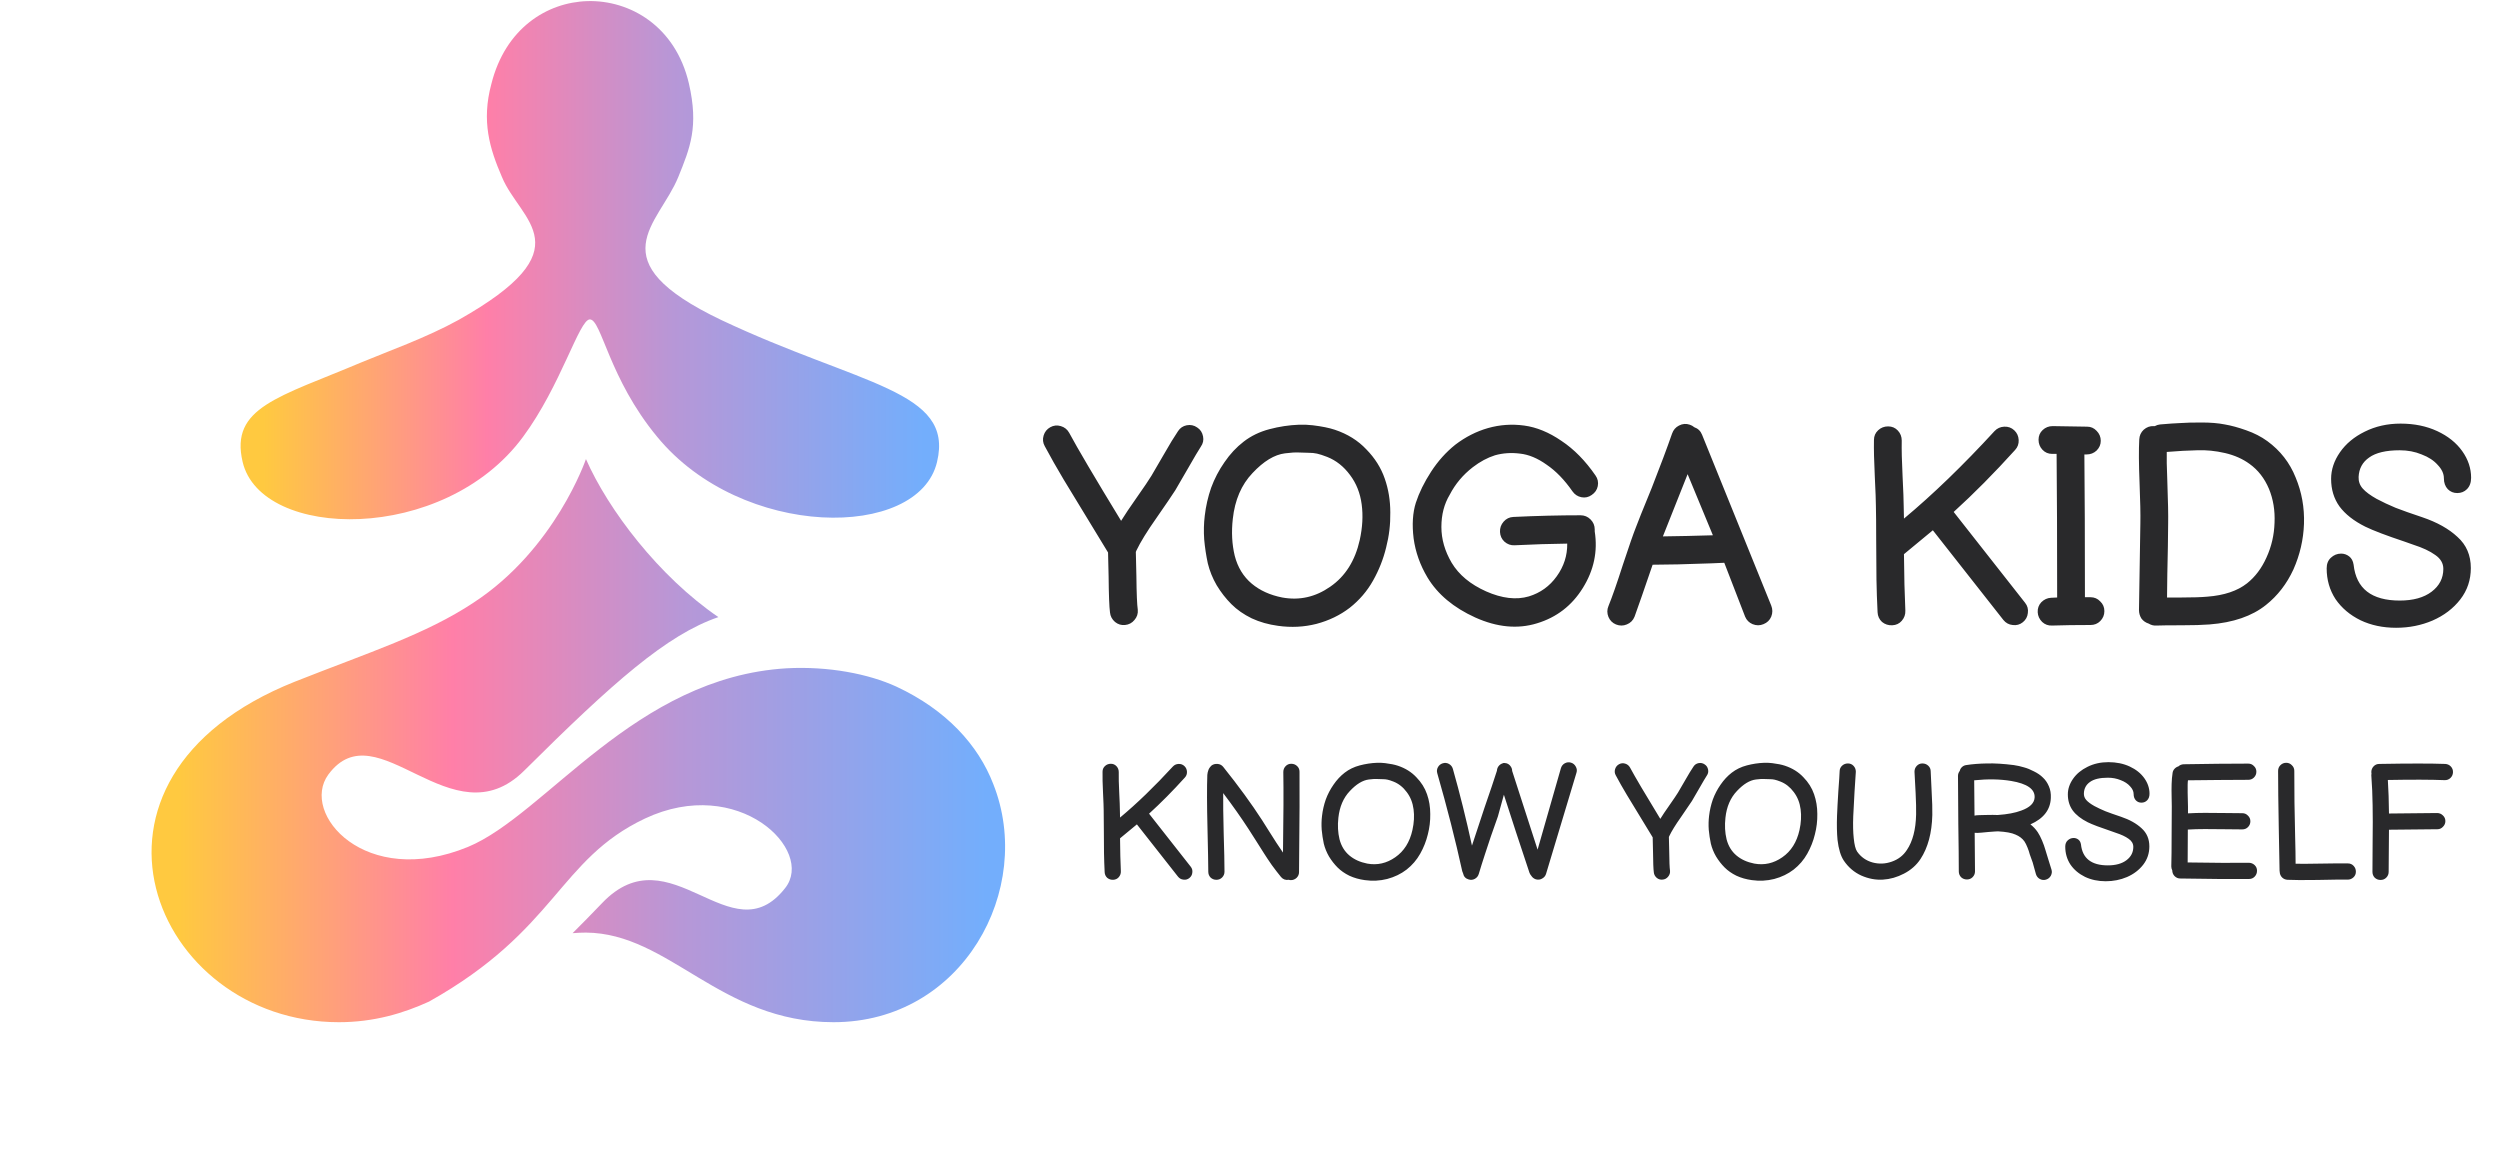 <svg width="108" height="50" viewBox="0 0 108 50" fill="none" xmlns="http://www.w3.org/2000/svg">
<path d="M38.726 29.663C40.889 30.673 42.26 32.188 42.909 33.87C44.712 38.413 41.587 44.159 36.01 44.159C31.106 44.159 28.918 40.313 25.313 40.288C25.12 40.288 24.928 40.297 24.736 40.313C25.12 39.928 25.553 39.495 26.01 39.014C28.966 35.913 31.587 41.346 33.918 38.365C35.217 36.731 31.899 33.462 27.861 35.361C24.111 37.139 24.063 40.168 18.534 43.269C17.428 43.774 16.154 44.159 14.639 44.159C6.611 44.159 2.236 33.63 12.741 29.447C15.962 28.173 18.39 27.404 20.457 26.034C23.991 23.726 25.313 19.832 25.313 19.832C26.274 22.019 28.462 24.904 31.034 26.659C28.798 27.428 26.491 29.471 22.644 33.293C19.519 36.394 16.298 30.601 14.183 33.462C12.957 35.144 15.769 38.413 20.216 36.587C23.582 35.192 27.428 29.255 33.99 28.87C35.793 28.774 37.524 29.111 38.726 29.663Z" fill="url(#paint0_linear_47_4)"/>
<path d="M40.481 19.952C39.688 23.341 32.043 23.317 28.39 18.87C26.298 16.346 25.986 13.798 25.481 13.798C25.024 13.798 24.231 16.659 22.596 18.87C19.183 23.51 11.274 23.341 10.481 19.952C9.928 17.596 12.043 17.163 15.625 15.649C16.779 15.168 18.414 14.591 19.808 13.822C25.313 10.721 22.476 9.567 21.683 7.644C21.154 6.418 20.793 5.24 21.226 3.63C21.827 1.226 23.63 0.096 25.385 0.048C27.212 2.42516e-05 29.183 1.13 29.76 3.606C30.192 5.481 29.808 6.394 29.303 7.644C28.462 9.712 25.769 11.25 31.154 13.822C37.164 16.659 41.226 16.851 40.481 19.952Z" fill="url(#paint1_linear_47_4)"/>
<path d="M47.952 26.46C47.92 26.228 47.9 25.708 47.892 24.9C47.884 24.388 47.876 24.044 47.868 23.868L45.948 20.712C45.652 20.216 45.38 19.736 45.132 19.272C45.052 19.128 45.036 18.976 45.084 18.816C45.132 18.656 45.228 18.536 45.372 18.456C45.516 18.376 45.668 18.36 45.828 18.408C45.988 18.456 46.108 18.552 46.188 18.696C46.548 19.368 47.296 20.636 48.432 22.5C48.584 22.252 48.812 21.912 49.116 21.48C49.42 21.048 49.628 20.74 49.74 20.556C49.796 20.468 49.98 20.152 50.292 19.608C50.524 19.2 50.724 18.872 50.892 18.624C50.98 18.488 51.104 18.404 51.264 18.372C51.432 18.34 51.584 18.372 51.72 18.468C51.856 18.556 51.94 18.684 51.972 18.852C52.004 19.012 51.972 19.16 51.876 19.296C51.772 19.456 51.592 19.76 51.336 20.208L50.772 21.18C50.628 21.404 50.356 21.804 49.956 22.38C49.556 22.948 49.268 23.416 49.092 23.784C49.084 23.808 49.076 23.828 49.068 23.844C49.076 24.02 49.084 24.368 49.092 24.888C49.1 25.64 49.12 26.124 49.152 26.34C49.168 26.508 49.12 26.656 49.008 26.784C48.904 26.912 48.768 26.984 48.6 27C48.44 27.016 48.296 26.972 48.168 26.868C48.04 26.756 47.968 26.62 47.952 26.46ZM55.213 27.036C54.797 26.98 54.417 26.872 54.073 26.712C53.729 26.544 53.437 26.34 53.197 26.1C52.957 25.86 52.745 25.588 52.561 25.284C52.385 24.98 52.257 24.664 52.177 24.336C52.105 24 52.053 23.656 52.021 23.304C51.997 22.952 52.005 22.612 52.045 22.284C52.093 21.868 52.185 21.464 52.321 21.072C52.465 20.68 52.657 20.312 52.897 19.968C53.137 19.616 53.413 19.32 53.725 19.08C54.045 18.832 54.417 18.652 54.841 18.54C55.265 18.428 55.689 18.364 56.113 18.348C56.305 18.34 56.505 18.348 56.713 18.372C57.105 18.42 57.421 18.484 57.661 18.564C58.213 18.748 58.669 19.032 59.029 19.416C59.397 19.792 59.661 20.212 59.821 20.676C59.981 21.132 60.061 21.62 60.061 22.14C60.069 22.652 60.009 23.156 59.881 23.652C59.761 24.148 59.573 24.624 59.317 25.08C59.061 25.536 58.725 25.928 58.309 26.256C57.893 26.576 57.413 26.808 56.869 26.952C56.333 27.088 55.781 27.116 55.213 27.036ZM55.393 25.812C56.137 25.948 56.829 25.792 57.469 25.344C58.117 24.896 58.541 24.224 58.741 23.328C58.861 22.784 58.889 22.272 58.825 21.792C58.761 21.304 58.593 20.88 58.321 20.52C58.049 20.152 57.721 19.892 57.337 19.74C57.153 19.668 57.005 19.62 56.893 19.596C56.789 19.572 56.661 19.56 56.509 19.56C56.389 19.56 56.257 19.556 56.113 19.548C55.961 19.54 55.761 19.552 55.513 19.584C55.057 19.64 54.589 19.924 54.109 20.436C53.629 20.94 53.345 21.6 53.257 22.416C53.193 22.984 53.221 23.516 53.341 24.012C53.469 24.508 53.713 24.908 54.073 25.212C54.425 25.508 54.865 25.708 55.393 25.812ZM66.396 26.928C65.564 27.184 64.676 27.1 63.732 26.676C62.796 26.252 62.108 25.676 61.668 24.948C61.348 24.412 61.148 23.848 61.068 23.256C60.996 22.664 61.028 22.152 61.164 21.72C61.308 21.28 61.528 20.832 61.824 20.376C62.12 19.92 62.468 19.532 62.868 19.212C63.308 18.876 63.78 18.636 64.284 18.492C64.796 18.348 65.316 18.312 65.844 18.384C66.38 18.456 66.916 18.676 67.452 19.044C67.996 19.404 68.488 19.904 68.928 20.544C69.024 20.68 69.056 20.832 69.024 21C68.992 21.16 68.904 21.288 68.76 21.384C68.624 21.48 68.476 21.512 68.316 21.48C68.156 21.448 68.028 21.364 67.932 21.228C67.588 20.732 67.216 20.348 66.816 20.076C66.424 19.796 66.04 19.636 65.664 19.596C65.288 19.548 64.928 19.572 64.584 19.668C64.256 19.772 63.936 19.944 63.624 20.184C63.2 20.512 62.868 20.908 62.628 21.372C62.388 21.772 62.268 22.236 62.268 22.764C62.268 23.292 62.416 23.808 62.712 24.312C63.024 24.832 63.52 25.244 64.2 25.548C64.888 25.852 65.504 25.924 66.048 25.764C66.544 25.612 66.944 25.324 67.248 24.9C67.56 24.468 67.712 23.996 67.704 23.484C67 23.492 66.24 23.516 65.424 23.556C65.264 23.564 65.12 23.512 64.992 23.4C64.872 23.288 64.808 23.148 64.8 22.98C64.792 22.812 64.844 22.664 64.956 22.536C65.068 22.408 65.208 22.34 65.376 22.332C66.392 22.284 67.36 22.26 68.28 22.26C68.448 22.26 68.592 22.32 68.712 22.44C68.832 22.56 68.892 22.704 68.892 22.872V22.956C69.028 23.82 68.856 24.636 68.376 25.404C67.904 26.164 67.244 26.672 66.396 26.928ZM70.613 26.64C70.549 26.8 70.437 26.912 70.277 26.976C70.125 27.04 69.969 27.04 69.809 26.976C69.657 26.912 69.549 26.804 69.485 26.652C69.421 26.492 69.421 26.336 69.485 26.184C69.645 25.792 69.853 25.196 70.109 24.396C70.373 23.596 70.561 23.056 70.673 22.776C70.729 22.616 70.957 22.048 71.357 21.072C71.733 20.112 72.025 19.332 72.233 18.732C72.289 18.572 72.389 18.456 72.533 18.384C72.685 18.304 72.841 18.292 73.001 18.348C73.073 18.372 73.137 18.408 73.193 18.456C73.353 18.512 73.465 18.62 73.529 18.78L76.517 26.16C76.581 26.32 76.581 26.48 76.517 26.64C76.453 26.792 76.341 26.9 76.181 26.964C76.029 27.028 75.873 27.028 75.713 26.964C75.561 26.9 75.453 26.792 75.389 26.64L74.489 24.312C74.161 24.328 73.977 24.336 73.937 24.336C72.857 24.376 72.009 24.396 71.393 24.396C71.033 25.452 70.773 26.2 70.613 26.64ZM71.837 23.172C72.509 23.164 73.229 23.148 73.997 23.124L72.905 20.484L71.837 23.172ZM83.499 22.908L82.251 23.94C82.259 24.876 82.279 25.688 82.311 26.376C82.319 26.544 82.267 26.692 82.155 26.82C82.051 26.94 81.915 27.004 81.747 27.012C81.579 27.02 81.431 26.972 81.303 26.868C81.183 26.756 81.119 26.616 81.111 26.448C81.087 25.968 81.071 25.496 81.063 25.032C81.055 24.456 81.051 23.868 81.051 23.268C81.051 22.668 81.047 22.2 81.039 21.864C81.039 21.656 81.023 21.228 80.991 20.58C80.959 19.924 80.947 19.4 80.955 19.008C80.955 18.84 81.015 18.7 81.135 18.588C81.255 18.476 81.399 18.42 81.567 18.42C81.735 18.42 81.875 18.48 81.987 18.6C82.099 18.72 82.155 18.864 82.155 19.032C82.147 19.416 82.159 19.928 82.191 20.568C82.223 21.208 82.239 21.632 82.239 21.84C82.239 22.016 82.243 22.204 82.251 22.404C83.507 21.356 84.811 20.096 86.163 18.624C86.275 18.504 86.415 18.44 86.583 18.432C86.751 18.424 86.895 18.476 87.015 18.588C87.135 18.7 87.199 18.84 87.207 19.008C87.215 19.176 87.163 19.32 87.051 19.44C86.155 20.432 85.271 21.324 84.399 22.116L87.483 26.04C87.587 26.168 87.627 26.316 87.603 26.484C87.587 26.644 87.515 26.776 87.387 26.88C87.259 26.984 87.111 27.024 86.943 27C86.783 26.984 86.651 26.912 86.547 26.784L83.499 22.908ZM88.653 27.024C88.485 27.032 88.341 26.98 88.221 26.868C88.101 26.748 88.037 26.608 88.029 26.448C88.021 26.28 88.073 26.136 88.185 26.016C88.305 25.896 88.445 25.832 88.605 25.824L88.869 25.812C88.869 23.324 88.861 21.256 88.845 19.608H88.653C88.485 19.608 88.345 19.548 88.233 19.428C88.121 19.308 88.065 19.164 88.065 18.996C88.065 18.828 88.125 18.688 88.245 18.576C88.365 18.464 88.509 18.408 88.677 18.408C89.085 18.416 89.581 18.424 90.165 18.432C90.325 18.432 90.461 18.492 90.573 18.612C90.693 18.732 90.753 18.876 90.753 19.044C90.753 19.204 90.693 19.344 90.573 19.464C90.453 19.576 90.309 19.632 90.141 19.632H90.045C90.061 21.272 90.069 23.328 90.069 25.8H90.309C90.477 25.8 90.617 25.86 90.729 25.98C90.849 26.092 90.909 26.232 90.909 26.4C90.909 26.568 90.849 26.712 90.729 26.832C90.617 26.944 90.477 27 90.309 27C89.693 27 89.141 27.008 88.653 27.024ZM93.16 27.024C93.04 27.032 92.928 27.004 92.824 26.94C92.696 26.9 92.592 26.828 92.512 26.724C92.44 26.612 92.404 26.488 92.404 26.352C92.404 26.096 92.424 24.844 92.464 22.596C92.472 22.228 92.46 21.64 92.428 20.832C92.396 20.04 92.392 19.424 92.416 18.984C92.424 18.816 92.488 18.676 92.608 18.564C92.736 18.452 92.88 18.4 93.04 18.408H93.088C93.16 18.368 93.236 18.344 93.316 18.336C93.684 18.304 93.976 18.284 94.192 18.276C94.408 18.26 94.712 18.252 95.104 18.252C95.496 18.252 95.832 18.28 96.112 18.336C96.392 18.384 96.7 18.468 97.036 18.588C97.38 18.708 97.684 18.864 97.948 19.056C98.508 19.464 98.916 19.988 99.172 20.628C99.436 21.26 99.556 21.928 99.532 22.632C99.508 23.312 99.356 23.968 99.076 24.6C98.788 25.224 98.392 25.736 97.888 26.136C97.288 26.616 96.476 26.896 95.452 26.976C95.148 27 94.748 27.012 94.252 27.012C93.716 27.012 93.352 27.016 93.16 27.024ZM94.252 25.812C94.724 25.812 95.092 25.8 95.356 25.776C96.084 25.72 96.656 25.528 97.072 25.2C97.424 24.92 97.704 24.548 97.912 24.084C98.128 23.612 98.244 23.112 98.26 22.584C98.284 22.056 98.204 21.568 98.02 21.12C97.828 20.664 97.548 20.304 97.18 20.04C96.884 19.824 96.532 19.668 96.124 19.572C95.708 19.476 95.304 19.436 94.912 19.452C94.52 19.46 94.084 19.484 93.604 19.524C93.596 19.756 93.604 20.176 93.628 20.784C93.66 21.656 93.672 22.268 93.664 22.62C93.664 22.86 93.66 23.196 93.652 23.628C93.644 24.052 93.636 24.444 93.628 24.804C93.62 25.164 93.616 25.5 93.616 25.812H94.252ZM103.512 27.12C102.944 27.12 102.432 27.012 101.976 26.796C101.52 26.572 101.16 26.268 100.896 25.884C100.64 25.492 100.512 25.048 100.512 24.552C100.512 24.36 100.572 24.208 100.692 24.096C100.82 23.976 100.968 23.916 101.136 23.916C101.264 23.916 101.38 23.956 101.484 24.036C101.588 24.116 101.652 24.236 101.676 24.396C101.788 25.428 102.452 25.944 103.668 25.944C104.252 25.944 104.712 25.816 105.048 25.56C105.384 25.304 105.552 24.976 105.552 24.576C105.552 24.336 105.436 24.136 105.204 23.976C104.972 23.808 104.656 23.66 104.256 23.532L103.884 23.4C103.092 23.136 102.524 22.92 102.18 22.752C101.684 22.504 101.312 22.212 101.064 21.876C100.824 21.54 100.704 21.144 100.704 20.688C100.704 20.288 100.832 19.904 101.088 19.536C101.344 19.168 101.7 18.872 102.156 18.648C102.62 18.416 103.136 18.3 103.704 18.3C104.296 18.3 104.824 18.408 105.288 18.624C105.752 18.84 106.112 19.128 106.368 19.488C106.624 19.848 106.752 20.232 106.752 20.64C106.752 20.848 106.692 21.012 106.572 21.132C106.46 21.244 106.32 21.3 106.152 21.3C105.992 21.3 105.856 21.244 105.744 21.132C105.632 21.012 105.576 20.856 105.576 20.664C105.576 20.464 105.488 20.272 105.312 20.088C105.144 19.896 104.912 19.744 104.616 19.632C104.328 19.512 104.012 19.452 103.668 19.452C103.076 19.452 102.636 19.556 102.348 19.764C102.06 19.964 101.908 20.244 101.892 20.604C101.884 20.796 101.944 20.964 102.072 21.108C102.2 21.252 102.4 21.4 102.672 21.552C102.928 21.688 103.2 21.816 103.488 21.936C103.776 22.048 104.16 22.184 104.64 22.344C105.28 22.56 105.788 22.844 106.164 23.196C106.548 23.54 106.74 23.988 106.74 24.54C106.74 25.052 106.588 25.504 106.284 25.896C105.98 26.288 105.58 26.592 105.084 26.808C104.596 27.016 104.072 27.12 103.512 27.12Z" fill="#29292B"/>
<path d="M49.114 35.613L48.386 36.215C48.391 36.761 48.402 37.235 48.421 37.636C48.426 37.734 48.395 37.82 48.33 37.895C48.269 37.965 48.19 38.002 48.092 38.007C47.994 38.012 47.908 37.984 47.833 37.923C47.763 37.858 47.726 37.776 47.721 37.678C47.707 37.398 47.698 37.123 47.693 36.852C47.688 36.516 47.686 36.173 47.686 35.823C47.686 35.473 47.684 35.2 47.679 35.004C47.679 34.883 47.67 34.633 47.651 34.255C47.632 33.872 47.625 33.567 47.63 33.338C47.63 33.24 47.665 33.158 47.735 33.093C47.805 33.028 47.889 32.995 47.987 32.995C48.085 32.995 48.167 33.03 48.232 33.1C48.297 33.17 48.33 33.254 48.33 33.352C48.325 33.576 48.332 33.875 48.351 34.248C48.37 34.621 48.379 34.869 48.379 34.99C48.379 35.093 48.381 35.202 48.386 35.319C49.119 34.708 49.879 33.973 50.668 33.114C50.733 33.044 50.815 33.007 50.913 33.002C51.011 32.997 51.095 33.028 51.165 33.093C51.235 33.158 51.272 33.24 51.277 33.338C51.282 33.436 51.251 33.52 51.186 33.59C50.663 34.169 50.148 34.689 49.639 35.151L51.438 37.44C51.499 37.515 51.522 37.601 51.508 37.699C51.499 37.792 51.457 37.869 51.382 37.93C51.307 37.991 51.221 38.014 51.123 38C51.03 37.991 50.953 37.949 50.892 37.874L49.114 35.613ZM55.768 38.021C55.735 38.021 55.705 38.016 55.677 38.007C55.541 38.03 55.429 37.991 55.341 37.888C55.215 37.734 55.082 37.561 54.942 37.37C54.806 37.174 54.694 37.006 54.606 36.866L54.256 36.313L53.934 35.809C53.616 35.319 53.252 34.803 52.842 34.262C52.837 34.654 52.844 35.228 52.863 35.984C52.886 36.74 52.898 37.298 52.898 37.657C52.898 37.755 52.863 37.839 52.793 37.909C52.727 37.974 52.646 38.007 52.548 38.007C52.45 38.007 52.366 37.974 52.296 37.909C52.23 37.839 52.198 37.755 52.198 37.657C52.198 37.377 52.186 36.745 52.163 35.76C52.139 34.771 52.137 34.01 52.156 33.478C52.16 33.408 52.177 33.336 52.205 33.261C52.228 33.196 52.275 33.13 52.345 33.065C52.419 33.014 52.506 32.993 52.604 33.002C52.702 33.011 52.781 33.053 52.842 33.128C53.504 33.954 54.064 34.722 54.522 35.431L54.809 35.886L55.138 36.404L55.425 36.831C55.448 35.277 55.453 34.117 55.439 33.352C55.439 33.254 55.471 33.17 55.537 33.1C55.602 33.03 55.684 32.995 55.782 32.995C55.88 32.995 55.964 33.028 56.034 33.093C56.104 33.158 56.139 33.24 56.139 33.338C56.148 33.921 56.141 35.368 56.118 37.678C56.118 37.771 56.083 37.853 56.013 37.923C55.943 37.988 55.861 38.021 55.768 38.021ZM58.959 38.021C58.717 37.988 58.495 37.925 58.294 37.832C58.094 37.734 57.923 37.615 57.783 37.475C57.643 37.335 57.52 37.176 57.412 36.999C57.31 36.822 57.235 36.637 57.188 36.446C57.146 36.25 57.116 36.049 57.097 35.844C57.083 35.639 57.088 35.44 57.111 35.249C57.139 35.006 57.193 34.771 57.272 34.542C57.356 34.313 57.468 34.099 57.608 33.898C57.748 33.693 57.909 33.52 58.091 33.38C58.278 33.235 58.495 33.13 58.742 33.065C58.99 33 59.237 32.962 59.484 32.953C59.596 32.948 59.713 32.953 59.834 32.967C60.063 32.995 60.247 33.032 60.387 33.079C60.709 33.186 60.975 33.352 61.185 33.576C61.4 33.795 61.554 34.04 61.647 34.311C61.741 34.577 61.787 34.862 61.787 35.165C61.792 35.464 61.757 35.758 61.682 36.047C61.612 36.336 61.503 36.614 61.353 36.88C61.204 37.146 61.008 37.375 60.765 37.566C60.523 37.753 60.243 37.888 59.925 37.972C59.613 38.051 59.291 38.068 58.959 38.021ZM59.064 37.307C59.498 37.386 59.902 37.295 60.275 37.034C60.653 36.773 60.901 36.381 61.017 35.858C61.087 35.541 61.104 35.242 61.066 34.962C61.029 34.677 60.931 34.43 60.772 34.22C60.614 34.005 60.422 33.854 60.198 33.765C60.091 33.723 60.005 33.695 59.939 33.681C59.879 33.667 59.804 33.66 59.715 33.66C59.645 33.66 59.568 33.658 59.484 33.653C59.396 33.648 59.279 33.655 59.134 33.674C58.868 33.707 58.595 33.872 58.315 34.171C58.035 34.465 57.87 34.85 57.818 35.326C57.781 35.657 57.797 35.968 57.867 36.257C57.942 36.546 58.084 36.78 58.294 36.957C58.5 37.13 58.756 37.246 59.064 37.307ZM63.449 37.993C63.314 37.956 63.232 37.867 63.204 37.727C63.19 37.699 63.178 37.669 63.169 37.636C62.875 36.297 62.516 34.887 62.091 33.408C62.063 33.315 62.072 33.226 62.119 33.142C62.166 33.058 62.236 33.002 62.329 32.974C62.422 32.946 62.511 32.955 62.595 33.002C62.679 33.049 62.735 33.119 62.763 33.212C63.062 34.267 63.337 35.373 63.589 36.53L64.135 34.878C64.373 34.192 64.55 33.665 64.667 33.296C64.672 33.221 64.695 33.156 64.737 33.1C64.784 33.039 64.844 32.997 64.919 32.974C64.933 32.965 64.954 32.96 64.982 32.96C65.01 32.96 65.043 32.965 65.08 32.974C65.155 32.997 65.213 33.039 65.255 33.1C65.302 33.161 65.325 33.228 65.325 33.303C65.647 34.292 66.013 35.426 66.424 36.705L67.432 33.184C67.46 33.091 67.516 33.021 67.6 32.974C67.689 32.927 67.778 32.918 67.866 32.946C67.96 32.974 68.029 33.032 68.076 33.121C68.123 33.205 68.132 33.291 68.104 33.38L66.788 37.755C66.76 37.844 66.702 37.911 66.613 37.958C66.529 38.005 66.441 38.014 66.347 37.986C66.263 37.958 66.198 37.907 66.151 37.832C66.118 37.795 66.093 37.753 66.074 37.706C65.659 36.465 65.29 35.34 64.968 34.332L64.709 35.27L64.401 36.145L64.149 36.908C64.046 37.221 63.958 37.503 63.883 37.755C63.855 37.848 63.799 37.918 63.715 37.965C63.631 38.012 63.542 38.021 63.449 37.993ZM71.445 37.685C71.426 37.55 71.414 37.246 71.41 36.775C71.405 36.476 71.4 36.276 71.396 36.173L70.276 34.332C70.103 34.043 69.944 33.763 69.8 33.492C69.753 33.408 69.744 33.319 69.772 33.226C69.8 33.133 69.856 33.063 69.94 33.016C70.024 32.969 70.112 32.96 70.206 32.988C70.299 33.016 70.369 33.072 70.416 33.156C70.626 33.548 71.062 34.288 71.725 35.375C71.813 35.23 71.946 35.032 72.124 34.78C72.301 34.528 72.422 34.348 72.488 34.241C72.52 34.19 72.628 34.005 72.81 33.688C72.945 33.45 73.062 33.259 73.16 33.114C73.211 33.035 73.283 32.986 73.377 32.967C73.475 32.948 73.563 32.967 73.643 33.023C73.722 33.074 73.771 33.149 73.79 33.247C73.808 33.34 73.79 33.427 73.734 33.506C73.673 33.599 73.568 33.777 73.419 34.038L73.09 34.605C73.006 34.736 72.847 34.969 72.614 35.305C72.38 35.636 72.212 35.909 72.11 36.124C72.105 36.138 72.1 36.15 72.096 36.159C72.1 36.262 72.105 36.465 72.11 36.768C72.114 37.207 72.126 37.489 72.145 37.615C72.154 37.713 72.126 37.799 72.061 37.874C72 37.949 71.921 37.991 71.823 38C71.729 38.009 71.645 37.984 71.571 37.923C71.496 37.858 71.454 37.778 71.445 37.685ZM75.68 38.021C75.437 37.988 75.216 37.925 75.015 37.832C74.814 37.734 74.644 37.615 74.504 37.475C74.364 37.335 74.24 37.176 74.133 36.999C74.03 36.822 73.956 36.637 73.909 36.446C73.867 36.25 73.837 36.049 73.818 35.844C73.804 35.639 73.809 35.44 73.832 35.249C73.86 35.006 73.914 34.771 73.993 34.542C74.077 34.313 74.189 34.099 74.329 33.898C74.469 33.693 74.63 33.52 74.812 33.38C74.999 33.235 75.216 33.13 75.463 33.065C75.71 33 75.958 32.962 76.205 32.953C76.317 32.948 76.434 32.953 76.555 32.967C76.784 32.995 76.968 33.032 77.108 33.079C77.43 33.186 77.696 33.352 77.906 33.576C78.121 33.795 78.275 34.04 78.368 34.311C78.461 34.577 78.508 34.862 78.508 35.165C78.513 35.464 78.478 35.758 78.403 36.047C78.333 36.336 78.223 36.614 78.074 36.88C77.925 37.146 77.729 37.375 77.486 37.566C77.243 37.753 76.963 37.888 76.646 37.972C76.333 38.051 76.011 38.068 75.68 38.021ZM75.785 37.307C76.219 37.386 76.623 37.295 76.996 37.034C77.374 36.773 77.621 36.381 77.738 35.858C77.808 35.541 77.824 35.242 77.787 34.962C77.75 34.677 77.652 34.43 77.493 34.22C77.334 34.005 77.143 33.854 76.919 33.765C76.812 33.723 76.725 33.695 76.66 33.681C76.599 33.667 76.525 33.66 76.436 33.66C76.366 33.66 76.289 33.658 76.205 33.653C76.116 33.648 76 33.655 75.855 33.674C75.589 33.707 75.316 33.872 75.036 34.171C74.756 34.465 74.59 34.85 74.539 35.326C74.502 35.657 74.518 35.968 74.588 36.257C74.663 36.546 74.805 36.78 75.015 36.957C75.22 37.13 75.477 37.246 75.785 37.307ZM79.654 37.181C79.519 36.98 79.428 36.682 79.381 36.285C79.353 35.991 79.346 35.643 79.36 35.242C79.37 34.981 79.388 34.628 79.416 34.185C79.449 33.742 79.468 33.455 79.472 33.324C79.472 33.226 79.507 33.144 79.577 33.079C79.647 33.014 79.731 32.981 79.829 32.981C79.927 32.981 80.009 33.016 80.074 33.086C80.139 33.156 80.172 33.24 80.172 33.338C80.168 33.464 80.149 33.751 80.116 34.199C80.088 34.647 80.07 35.002 80.06 35.263C80.046 35.636 80.053 35.951 80.081 36.208C80.109 36.493 80.158 36.686 80.228 36.789C80.391 37.022 80.613 37.179 80.893 37.258C81.173 37.333 81.451 37.321 81.726 37.223C82.006 37.125 82.223 36.957 82.377 36.719C82.629 36.346 82.762 35.835 82.776 35.186C82.781 34.953 82.774 34.645 82.755 34.262C82.727 33.767 82.711 33.459 82.706 33.338C82.706 33.24 82.739 33.156 82.804 33.086C82.87 33.016 82.951 32.981 83.049 32.981C83.147 32.981 83.231 33.014 83.301 33.079C83.371 33.144 83.406 33.226 83.406 33.324C83.411 33.436 83.425 33.735 83.448 34.22C83.472 34.621 83.481 34.95 83.476 35.207C83.457 35.986 83.287 36.621 82.965 37.111C82.788 37.377 82.55 37.587 82.251 37.741C81.957 37.895 81.654 37.981 81.341 38C81.028 38.019 80.718 37.96 80.41 37.825C80.102 37.685 79.85 37.47 79.654 37.181ZM87.812 37.258L87.686 36.908C87.663 36.815 87.63 36.717 87.588 36.614C87.546 36.507 87.502 36.418 87.455 36.348C87.366 36.222 87.238 36.124 87.07 36.054C86.907 35.979 86.655 35.933 86.314 35.914C86.267 35.914 86.221 35.916 86.174 35.921C86.127 35.921 86.034 35.928 85.894 35.942C85.759 35.956 85.661 35.965 85.6 35.97C85.469 35.984 85.371 35.986 85.306 35.977C85.315 36.658 85.32 37.214 85.32 37.643C85.32 37.741 85.285 37.825 85.215 37.895C85.15 37.96 85.068 37.993 84.97 37.993C84.872 37.993 84.788 37.96 84.718 37.895C84.653 37.825 84.62 37.741 84.62 37.643C84.62 37.186 84.613 36.5 84.599 35.585C84.59 34.666 84.585 33.977 84.585 33.52C84.585 33.441 84.611 33.368 84.662 33.303C84.676 33.238 84.709 33.182 84.76 33.135C84.811 33.088 84.872 33.06 84.942 33.051C85.208 33.009 85.507 32.986 85.838 32.981C86.169 32.972 86.554 32.995 86.993 33.051C87.152 33.074 87.299 33.107 87.434 33.149C87.574 33.186 87.719 33.245 87.868 33.324C88.022 33.399 88.15 33.487 88.253 33.59C88.36 33.688 88.447 33.814 88.512 33.968C88.577 34.117 88.605 34.285 88.596 34.472C88.577 34.981 88.283 35.361 87.714 35.613C87.835 35.706 87.94 35.818 88.029 35.949C88.094 36.047 88.157 36.168 88.218 36.313C88.279 36.458 88.325 36.588 88.358 36.705C88.395 36.817 88.44 36.962 88.491 37.139C88.547 37.316 88.591 37.459 88.624 37.566C88.652 37.655 88.643 37.743 88.596 37.832C88.549 37.916 88.479 37.972 88.386 38C88.297 38.028 88.209 38.019 88.12 37.972C88.036 37.925 87.98 37.855 87.952 37.762L87.812 37.258ZM85.383 35.221C85.416 35.216 85.455 35.214 85.502 35.214C85.577 35.209 85.675 35.207 85.796 35.207C86.029 35.202 86.179 35.202 86.244 35.207H86.314C86.72 35.179 87.054 35.116 87.315 35.018C87.693 34.883 87.887 34.691 87.896 34.444C87.91 34.089 87.572 33.854 86.881 33.737C86.405 33.658 85.873 33.648 85.285 33.709C85.285 34.101 85.29 34.61 85.299 35.235L85.383 35.221ZM90.969 38.07C90.637 38.07 90.339 38.007 90.073 37.881C89.807 37.75 89.597 37.573 89.443 37.349C89.293 37.12 89.219 36.861 89.219 36.572C89.219 36.46 89.254 36.371 89.324 36.306C89.398 36.236 89.485 36.201 89.583 36.201C89.657 36.201 89.725 36.224 89.786 36.271C89.846 36.318 89.884 36.388 89.898 36.481C89.963 37.083 90.35 37.384 91.06 37.384C91.4 37.384 91.669 37.309 91.865 37.16C92.061 37.011 92.159 36.819 92.159 36.586C92.159 36.446 92.091 36.329 91.956 36.236C91.82 36.138 91.636 36.052 91.403 35.977L91.186 35.9C90.724 35.746 90.392 35.62 90.192 35.522C89.902 35.377 89.685 35.207 89.541 35.011C89.401 34.815 89.331 34.584 89.331 34.318C89.331 34.085 89.405 33.861 89.555 33.646C89.704 33.431 89.912 33.259 90.178 33.128C90.448 32.993 90.749 32.925 91.081 32.925C91.426 32.925 91.734 32.988 92.005 33.114C92.275 33.24 92.485 33.408 92.635 33.618C92.784 33.828 92.859 34.052 92.859 34.29C92.859 34.411 92.824 34.507 92.754 34.577C92.688 34.642 92.607 34.675 92.509 34.675C92.415 34.675 92.336 34.642 92.271 34.577C92.205 34.507 92.173 34.416 92.173 34.304C92.173 34.187 92.121 34.075 92.019 33.968C91.921 33.856 91.785 33.767 91.613 33.702C91.445 33.632 91.26 33.597 91.06 33.597C90.714 33.597 90.458 33.658 90.29 33.779C90.122 33.896 90.033 34.059 90.024 34.269C90.019 34.381 90.054 34.479 90.129 34.563C90.203 34.647 90.32 34.733 90.479 34.822C90.628 34.901 90.787 34.976 90.955 35.046C91.123 35.111 91.347 35.191 91.627 35.284C92 35.41 92.296 35.576 92.516 35.781C92.74 35.982 92.852 36.243 92.852 36.565C92.852 36.864 92.763 37.127 92.586 37.356C92.408 37.585 92.175 37.762 91.886 37.888C91.601 38.009 91.295 38.07 90.969 38.07ZM97.16 37.972C96.53 37.981 95.538 37.974 94.185 37.951C94.092 37.951 94.01 37.916 93.94 37.846C93.875 37.776 93.842 37.694 93.842 37.601C93.814 37.545 93.8 37.487 93.8 37.426C93.809 37.109 93.814 36.651 93.814 36.054C93.814 35.457 93.816 35.051 93.821 34.836C93.821 34.757 93.819 34.619 93.814 34.423C93.809 34.222 93.809 34.038 93.814 33.87C93.819 33.697 93.833 33.536 93.856 33.387C93.865 33.322 93.893 33.263 93.94 33.212C93.987 33.161 94.043 33.126 94.108 33.107C94.169 33.051 94.243 33.021 94.332 33.016C94.677 33.007 95.17 33 95.809 32.995C96.453 32.99 96.892 32.988 97.125 32.988C97.223 32.988 97.305 33.023 97.37 33.093C97.44 33.158 97.475 33.24 97.475 33.338C97.475 33.436 97.44 33.52 97.37 33.59C97.305 33.655 97.223 33.688 97.125 33.688C96.878 33.688 96.46 33.69 95.872 33.695C95.289 33.7 94.838 33.704 94.521 33.709C94.507 33.774 94.502 33.954 94.507 34.248C94.516 34.537 94.521 34.738 94.521 34.85V35.137C94.75 35.123 94.992 35.116 95.249 35.116C95.51 35.116 95.804 35.118 96.131 35.123C96.462 35.128 96.707 35.13 96.866 35.13C96.964 35.13 97.046 35.165 97.111 35.235C97.181 35.3 97.216 35.382 97.216 35.48C97.216 35.578 97.181 35.662 97.111 35.732C97.046 35.797 96.964 35.83 96.866 35.83C96.703 35.83 96.455 35.828 96.124 35.823C95.797 35.818 95.506 35.816 95.249 35.816C94.992 35.816 94.747 35.823 94.514 35.837C94.514 36.5 94.512 36.973 94.507 37.258C95.646 37.277 96.525 37.281 97.146 37.272C97.244 37.272 97.328 37.305 97.398 37.37C97.468 37.435 97.503 37.517 97.503 37.615C97.503 37.713 97.47 37.797 97.405 37.867C97.34 37.937 97.258 37.972 97.16 37.972ZM100.115 38.014C99.508 38.023 99.077 38.021 98.82 38.007C98.731 38.002 98.654 37.97 98.589 37.909C98.524 37.844 98.489 37.764 98.484 37.671C98.48 37.648 98.477 37.627 98.477 37.608C98.472 37.342 98.461 36.714 98.442 35.725C98.424 34.736 98.414 33.928 98.414 33.303C98.414 33.205 98.447 33.123 98.512 33.058C98.582 32.988 98.666 32.953 98.764 32.953C98.862 32.953 98.944 32.988 99.009 33.058C99.079 33.123 99.114 33.205 99.114 33.303C99.114 33.774 99.117 34.227 99.121 34.661C99.13 35.095 99.14 35.573 99.149 36.096C99.163 36.614 99.17 37.02 99.17 37.314C99.413 37.319 99.784 37.316 100.283 37.307C100.787 37.298 101.17 37.295 101.431 37.3C101.529 37.3 101.611 37.335 101.676 37.405C101.742 37.475 101.774 37.559 101.774 37.657C101.774 37.755 101.739 37.837 101.669 37.902C101.599 37.967 101.515 38 101.417 38C101.165 37.995 100.731 38 100.115 38.014ZM102.49 37.664C102.49 37.482 102.492 37.062 102.497 36.404C102.506 35.746 102.506 35.207 102.497 34.787C102.492 34.362 102.473 33.931 102.441 33.492C102.441 33.464 102.443 33.436 102.448 33.408C102.443 33.389 102.441 33.373 102.441 33.359C102.441 33.261 102.473 33.177 102.539 33.107C102.604 33.037 102.686 33.002 102.784 33.002C104.081 32.979 105.031 32.979 105.633 33.002C105.731 33.007 105.812 33.044 105.878 33.114C105.943 33.184 105.973 33.268 105.969 33.366C105.964 33.464 105.927 33.546 105.857 33.611C105.787 33.676 105.703 33.707 105.605 33.702C105.017 33.679 104.2 33.676 103.155 33.695C103.183 34.134 103.199 34.617 103.204 35.144C103.512 35.144 104.205 35.137 105.283 35.123C105.381 35.123 105.465 35.158 105.535 35.228C105.605 35.293 105.64 35.375 105.64 35.473C105.64 35.566 105.605 35.648 105.535 35.718C105.469 35.788 105.39 35.823 105.297 35.823C104.214 35.837 103.516 35.844 103.204 35.844C103.204 35.998 103.201 36.285 103.197 36.705C103.192 37.12 103.19 37.44 103.19 37.664C103.19 37.762 103.155 37.846 103.085 37.916C103.019 37.981 102.938 38.014 102.84 38.014C102.742 38.014 102.658 37.981 102.588 37.916C102.522 37.846 102.49 37.762 102.49 37.664Z" fill="#29292B"/>
<defs>
<linearGradient id="paint0_linear_47_4" x1="7.746" y1="31.995" x2="43.42" y2="31.995" gradientUnits="userSpaceOnUse">
<stop stop-color="#FFC940"/>
<stop offset="0.331" stop-color="#FF7FA8"/>
<stop offset="0.607" stop-color="#B797D7"/>
<stop offset="0.977" stop-color="#73AEFC"/>
</linearGradient>
<linearGradient id="paint1_linear_47_4" x1="11.374" y1="11.239" x2="40.569" y2="11.239" gradientUnits="userSpaceOnUse">
<stop stop-color="#FFC940"/>
<stop offset="0.331" stop-color="#FF7FA8"/>
<stop offset="0.607" stop-color="#B797D7"/>
<stop offset="0.977" stop-color="#73AEFC"/>
</linearGradient>
</defs>
</svg>
